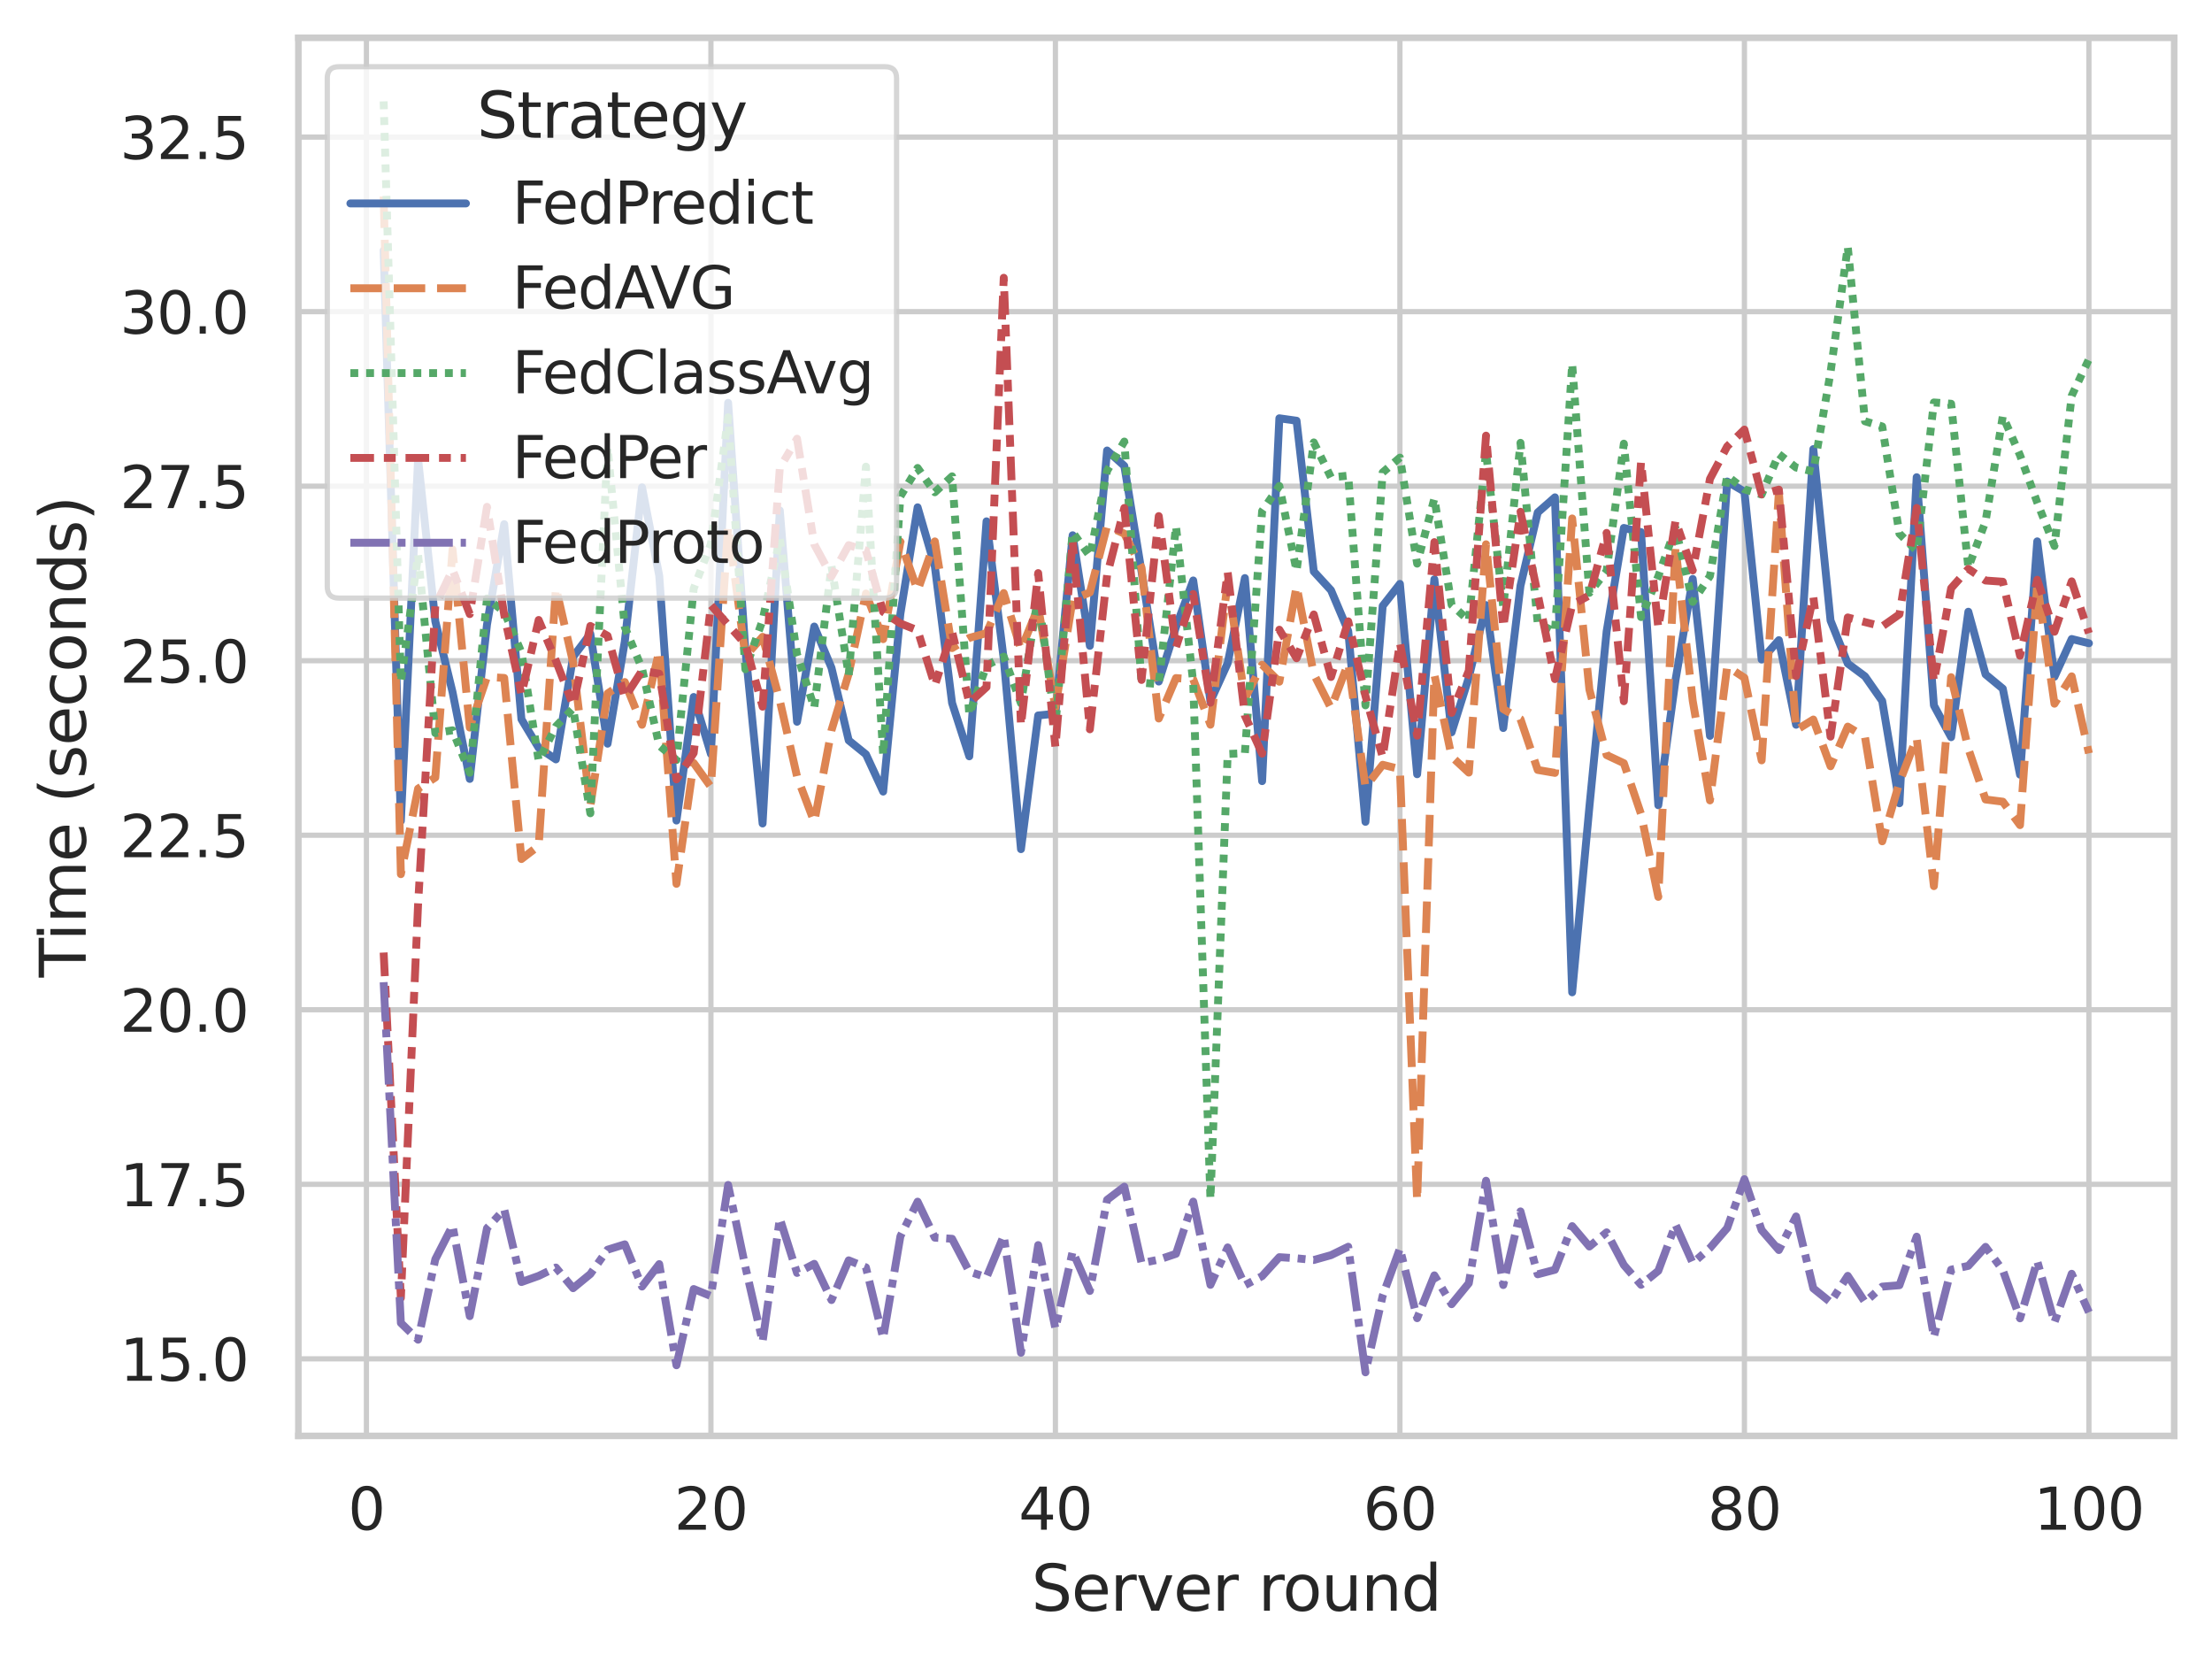 <?xml version="1.0" encoding="utf-8" standalone="no"?>
<!DOCTYPE svg PUBLIC "-//W3C//DTD SVG 1.1//EN"
  "http://www.w3.org/Graphics/SVG/1.1/DTD/svg11.dtd">
<svg xmlns:xlink="http://www.w3.org/1999/xlink" width="421.126pt" height="316.272pt" viewBox="0 0 421.126 316.272" xmlns="http://www.w3.org/2000/svg" version="1.1">
 <defs>
  <style type="text/css">*{stroke-linejoin: round; stroke-linecap: butt}</style>
 </defs>
 <g id="figure_1">
  <g id="patch_1">
   <path d="M 0 316.272 
L 421.126 316.272 
L 421.126 0 
L 0 0 
z
" style="fill: #ffffff"/>
  </g>
  <g id="axes_1">
   <g id="patch_2">
    <path d="M 56.806 273.312 
L 413.926 273.312 
L 413.926 7.2 
L 56.806 7.2 
z
" style="fill: #ffffff"/>
   </g>
   <g id="matplotlib.axis_1">
    <g id="xtick_1">
     <g id="line2d_1">
      <path d="M 69.759 273.312 
L 69.759 7.2 
" clip-path="url(#p37e0b977df)" style="fill: none; stroke: #cccccc; stroke-linecap: round"/>
     </g>
     <g id="text_1">
      <!-- 0 -->
      <g style="fill: #262626" transform="translate(66.26 291.17) scale(0.11 -0.11)">
       <defs>
        <path id="DejaVuSans-30" d="M 2034 4250 
Q 1547 4250 1301 3770 
Q 1056 3291 1056 2328 
Q 1056 1369 1301 889 
Q 1547 409 2034 409 
Q 2525 409 2770 889 
Q 3016 1369 3016 2328 
Q 3016 3291 2770 3770 
Q 2525 4250 2034 4250 
z
M 2034 4750 
Q 2819 4750 3233 4129 
Q 3647 3509 3647 2328 
Q 3647 1150 3233 529 
Q 2819 -91 2034 -91 
Q 1250 -91 836 529 
Q 422 1150 422 2328 
Q 422 3509 836 4129 
Q 1250 4750 2034 4750 
z
" transform="scale(0.016)"/>
       </defs>
       <use xlink:href="#DejaVuSans-30"/>
      </g>
     </g>
    </g>
    <g id="xtick_2">
     <g id="line2d_2">
      <path d="M 135.346 273.312 
L 135.346 7.2 
" clip-path="url(#p37e0b977df)" style="fill: none; stroke: #cccccc; stroke-linecap: round"/>
     </g>
     <g id="text_2">
      <!-- 20 -->
      <g style="fill: #262626" transform="translate(128.347 291.17) scale(0.11 -0.11)">
       <defs>
        <path id="DejaVuSans-32" d="M 1228 531 
L 3431 531 
L 3431 0 
L 469 0 
L 469 531 
Q 828 903 1448 1529 
Q 2069 2156 2228 2338 
Q 2531 2678 2651 2914 
Q 2772 3150 2772 3378 
Q 2772 3750 2511 3984 
Q 2250 4219 1831 4219 
Q 1534 4219 1204 4116 
Q 875 4013 500 3803 
L 500 4441 
Q 881 4594 1212 4672 
Q 1544 4750 1819 4750 
Q 2544 4750 2975 4387 
Q 3406 4025 3406 3419 
Q 3406 3131 3298 2873 
Q 3191 2616 2906 2266 
Q 2828 2175 2409 1742 
Q 1991 1309 1228 531 
z
" transform="scale(0.016)"/>
       </defs>
       <use xlink:href="#DejaVuSans-32"/>
       <use xlink:href="#DejaVuSans-30" x="63.623"/>
      </g>
     </g>
    </g>
    <g id="xtick_3">
     <g id="line2d_3">
      <path d="M 200.933 273.312 
L 200.933 7.2 
" clip-path="url(#p37e0b977df)" style="fill: none; stroke: #cccccc; stroke-linecap: round"/>
     </g>
     <g id="text_3">
      <!-- 40 -->
      <g style="fill: #262626" transform="translate(193.934 291.17) scale(0.11 -0.11)">
       <defs>
        <path id="DejaVuSans-34" d="M 2419 4116 
L 825 1625 
L 2419 1625 
L 2419 4116 
z
M 2253 4666 
L 3047 4666 
L 3047 1625 
L 3713 1625 
L 3713 1100 
L 3047 1100 
L 3047 0 
L 2419 0 
L 2419 1100 
L 313 1100 
L 313 1709 
L 2253 4666 
z
" transform="scale(0.016)"/>
       </defs>
       <use xlink:href="#DejaVuSans-34"/>
       <use xlink:href="#DejaVuSans-30" x="63.623"/>
      </g>
     </g>
    </g>
    <g id="xtick_4">
     <g id="line2d_4">
      <path d="M 266.52 273.312 
L 266.52 7.2 
" clip-path="url(#p37e0b977df)" style="fill: none; stroke: #cccccc; stroke-linecap: round"/>
     </g>
     <g id="text_4">
      <!-- 60 -->
      <g style="fill: #262626" transform="translate(259.521 291.17) scale(0.11 -0.11)">
       <defs>
        <path id="DejaVuSans-36" d="M 2113 2584 
Q 1688 2584 1439 2293 
Q 1191 2003 1191 1497 
Q 1191 994 1439 701 
Q 1688 409 2113 409 
Q 2538 409 2786 701 
Q 3034 994 3034 1497 
Q 3034 2003 2786 2293 
Q 2538 2584 2113 2584 
z
M 3366 4563 
L 3366 3988 
Q 3128 4100 2886 4159 
Q 2644 4219 2406 4219 
Q 1781 4219 1451 3797 
Q 1122 3375 1075 2522 
Q 1259 2794 1537 2939 
Q 1816 3084 2150 3084 
Q 2853 3084 3261 2657 
Q 3669 2231 3669 1497 
Q 3669 778 3244 343 
Q 2819 -91 2113 -91 
Q 1303 -91 875 529 
Q 447 1150 447 2328 
Q 447 3434 972 4092 
Q 1497 4750 2381 4750 
Q 2619 4750 2861 4703 
Q 3103 4656 3366 4563 
z
" transform="scale(0.016)"/>
       </defs>
       <use xlink:href="#DejaVuSans-36"/>
       <use xlink:href="#DejaVuSans-30" x="63.623"/>
      </g>
     </g>
    </g>
    <g id="xtick_5">
     <g id="line2d_5">
      <path d="M 332.106 273.312 
L 332.106 7.2 
" clip-path="url(#p37e0b977df)" style="fill: none; stroke: #cccccc; stroke-linecap: round"/>
     </g>
     <g id="text_5">
      <!-- 80 -->
      <g style="fill: #262626" transform="translate(325.108 291.17) scale(0.11 -0.11)">
       <defs>
        <path id="DejaVuSans-38" d="M 2034 2216 
Q 1584 2216 1326 1975 
Q 1069 1734 1069 1313 
Q 1069 891 1326 650 
Q 1584 409 2034 409 
Q 2484 409 2743 651 
Q 3003 894 3003 1313 
Q 3003 1734 2745 1975 
Q 2488 2216 2034 2216 
z
M 1403 2484 
Q 997 2584 770 2862 
Q 544 3141 544 3541 
Q 544 4100 942 4425 
Q 1341 4750 2034 4750 
Q 2731 4750 3128 4425 
Q 3525 4100 3525 3541 
Q 3525 3141 3298 2862 
Q 3072 2584 2669 2484 
Q 3125 2378 3379 2068 
Q 3634 1759 3634 1313 
Q 3634 634 3220 271 
Q 2806 -91 2034 -91 
Q 1263 -91 848 271 
Q 434 634 434 1313 
Q 434 1759 690 2068 
Q 947 2378 1403 2484 
z
M 1172 3481 
Q 1172 3119 1398 2916 
Q 1625 2713 2034 2713 
Q 2441 2713 2670 2916 
Q 2900 3119 2900 3481 
Q 2900 3844 2670 4047 
Q 2441 4250 2034 4250 
Q 1625 4250 1398 4047 
Q 1172 3844 1172 3481 
z
" transform="scale(0.016)"/>
       </defs>
       <use xlink:href="#DejaVuSans-38"/>
       <use xlink:href="#DejaVuSans-30" x="63.623"/>
      </g>
     </g>
    </g>
    <g id="xtick_6">
     <g id="line2d_6">
      <path d="M 397.693 273.312 
L 397.693 7.2 
" clip-path="url(#p37e0b977df)" style="fill: none; stroke: #cccccc; stroke-linecap: round"/>
     </g>
     <g id="text_6">
      <!-- 100 -->
      <g style="fill: #262626" transform="translate(387.195 291.17) scale(0.11 -0.11)">
       <defs>
        <path id="DejaVuSans-31" d="M 794 531 
L 1825 531 
L 1825 4091 
L 703 3866 
L 703 4441 
L 1819 4666 
L 2450 4666 
L 2450 531 
L 3481 531 
L 3481 0 
L 794 0 
L 794 531 
z
" transform="scale(0.016)"/>
       </defs>
       <use xlink:href="#DejaVuSans-31"/>
       <use xlink:href="#DejaVuSans-30" x="63.623"/>
       <use xlink:href="#DejaVuSans-30" x="127.246"/>
      </g>
     </g>
    </g>
    <g id="text_7">
     <!-- Server round -->
     <g style="fill: #262626" transform="translate(196.365 306.576) scale(0.12 -0.12)">
      <defs>
       <path id="DejaVuSans-53" d="M 3425 4513 
L 3425 3897 
Q 3066 4069 2747 4153 
Q 2428 4238 2131 4238 
Q 1616 4238 1336 4038 
Q 1056 3838 1056 3469 
Q 1056 3159 1242 3001 
Q 1428 2844 1947 2747 
L 2328 2669 
Q 3034 2534 3370 2195 
Q 3706 1856 3706 1288 
Q 3706 609 3251 259 
Q 2797 -91 1919 -91 
Q 1588 -91 1214 -16 
Q 841 59 441 206 
L 441 856 
Q 825 641 1194 531 
Q 1563 422 1919 422 
Q 2459 422 2753 634 
Q 3047 847 3047 1241 
Q 3047 1584 2836 1778 
Q 2625 1972 2144 2069 
L 1759 2144 
Q 1053 2284 737 2584 
Q 422 2884 422 3419 
Q 422 4038 858 4394 
Q 1294 4750 2059 4750 
Q 2388 4750 2728 4690 
Q 3069 4631 3425 4513 
z
" transform="scale(0.016)"/>
       <path id="DejaVuSans-65" d="M 3597 1894 
L 3597 1613 
L 953 1613 
Q 991 1019 1311 708 
Q 1631 397 2203 397 
Q 2534 397 2845 478 
Q 3156 559 3463 722 
L 3463 178 
Q 3153 47 2828 -22 
Q 2503 -91 2169 -91 
Q 1331 -91 842 396 
Q 353 884 353 1716 
Q 353 2575 817 3079 
Q 1281 3584 2069 3584 
Q 2775 3584 3186 3129 
Q 3597 2675 3597 1894 
z
M 3022 2063 
Q 3016 2534 2758 2815 
Q 2500 3097 2075 3097 
Q 1594 3097 1305 2825 
Q 1016 2553 972 2059 
L 3022 2063 
z
" transform="scale(0.016)"/>
       <path id="DejaVuSans-72" d="M 2631 2963 
Q 2534 3019 2420 3045 
Q 2306 3072 2169 3072 
Q 1681 3072 1420 2755 
Q 1159 2438 1159 1844 
L 1159 0 
L 581 0 
L 581 3500 
L 1159 3500 
L 1159 2956 
Q 1341 3275 1631 3429 
Q 1922 3584 2338 3584 
Q 2397 3584 2469 3576 
Q 2541 3569 2628 3553 
L 2631 2963 
z
" transform="scale(0.016)"/>
       <path id="DejaVuSans-76" d="M 191 3500 
L 800 3500 
L 1894 563 
L 2988 3500 
L 3597 3500 
L 2284 0 
L 1503 0 
L 191 3500 
z
" transform="scale(0.016)"/>
       <path id="DejaVuSans-20" transform="scale(0.016)"/>
       <path id="DejaVuSans-6f" d="M 1959 3097 
Q 1497 3097 1228 2736 
Q 959 2375 959 1747 
Q 959 1119 1226 758 
Q 1494 397 1959 397 
Q 2419 397 2687 759 
Q 2956 1122 2956 1747 
Q 2956 2369 2687 2733 
Q 2419 3097 1959 3097 
z
M 1959 3584 
Q 2709 3584 3137 3096 
Q 3566 2609 3566 1747 
Q 3566 888 3137 398 
Q 2709 -91 1959 -91 
Q 1206 -91 779 398 
Q 353 888 353 1747 
Q 353 2609 779 3096 
Q 1206 3584 1959 3584 
z
" transform="scale(0.016)"/>
       <path id="DejaVuSans-75" d="M 544 1381 
L 544 3500 
L 1119 3500 
L 1119 1403 
Q 1119 906 1312 657 
Q 1506 409 1894 409 
Q 2359 409 2629 706 
Q 2900 1003 2900 1516 
L 2900 3500 
L 3475 3500 
L 3475 0 
L 2900 0 
L 2900 538 
Q 2691 219 2414 64 
Q 2138 -91 1772 -91 
Q 1169 -91 856 284 
Q 544 659 544 1381 
z
M 1991 3584 
L 1991 3584 
z
" transform="scale(0.016)"/>
       <path id="DejaVuSans-6e" d="M 3513 2113 
L 3513 0 
L 2938 0 
L 2938 2094 
Q 2938 2591 2744 2837 
Q 2550 3084 2163 3084 
Q 1697 3084 1428 2787 
Q 1159 2491 1159 1978 
L 1159 0 
L 581 0 
L 581 3500 
L 1159 3500 
L 1159 2956 
Q 1366 3272 1645 3428 
Q 1925 3584 2291 3584 
Q 2894 3584 3203 3211 
Q 3513 2838 3513 2113 
z
" transform="scale(0.016)"/>
       <path id="DejaVuSans-64" d="M 2906 2969 
L 2906 4863 
L 3481 4863 
L 3481 0 
L 2906 0 
L 2906 525 
Q 2725 213 2448 61 
Q 2172 -91 1784 -91 
Q 1150 -91 751 415 
Q 353 922 353 1747 
Q 353 2572 751 3078 
Q 1150 3584 1784 3584 
Q 2172 3584 2448 3432 
Q 2725 3281 2906 2969 
z
M 947 1747 
Q 947 1113 1208 752 
Q 1469 391 1925 391 
Q 2381 391 2643 752 
Q 2906 1113 2906 1747 
Q 2906 2381 2643 2742 
Q 2381 3103 1925 3103 
Q 1469 3103 1208 2742 
Q 947 2381 947 1747 
z
" transform="scale(0.016)"/>
      </defs>
      <use xlink:href="#DejaVuSans-53"/>
      <use xlink:href="#DejaVuSans-65" x="63.477"/>
      <use xlink:href="#DejaVuSans-72" x="125"/>
      <use xlink:href="#DejaVuSans-76" x="166.113"/>
      <use xlink:href="#DejaVuSans-65" x="225.293"/>
      <use xlink:href="#DejaVuSans-72" x="286.816"/>
      <use xlink:href="#DejaVuSans-20" x="327.93"/>
      <use xlink:href="#DejaVuSans-72" x="359.717"/>
      <use xlink:href="#DejaVuSans-6f" x="398.58"/>
      <use xlink:href="#DejaVuSans-75" x="459.762"/>
      <use xlink:href="#DejaVuSans-6e" x="523.141"/>
      <use xlink:href="#DejaVuSans-64" x="586.52"/>
     </g>
    </g>
   </g>
   <g id="matplotlib.axis_2">
    <g id="ytick_1">
     <g id="line2d_7">
      <path d="M 56.806 258.641 
L 413.926 258.641 
" clip-path="url(#p37e0b977df)" style="fill: none; stroke: #cccccc; stroke-linecap: round"/>
     </g>
     <g id="text_8">
      <!-- 15.0 -->
      <g style="fill: #262626" transform="translate(22.814 262.82) scale(0.11 -0.11)">
       <defs>
        <path id="DejaVuSans-35" d="M 691 4666 
L 3169 4666 
L 3169 4134 
L 1269 4134 
L 1269 2991 
Q 1406 3038 1543 3061 
Q 1681 3084 1819 3084 
Q 2600 3084 3056 2656 
Q 3513 2228 3513 1497 
Q 3513 744 3044 326 
Q 2575 -91 1722 -91 
Q 1428 -91 1123 -41 
Q 819 9 494 109 
L 494 744 
Q 775 591 1075 516 
Q 1375 441 1709 441 
Q 2250 441 2565 725 
Q 2881 1009 2881 1497 
Q 2881 1984 2565 2268 
Q 2250 2553 1709 2553 
Q 1456 2553 1204 2497 
Q 953 2441 691 2322 
L 691 4666 
z
" transform="scale(0.016)"/>
        <path id="DejaVuSans-2e" d="M 684 794 
L 1344 794 
L 1344 0 
L 684 0 
L 684 794 
z
" transform="scale(0.016)"/>
       </defs>
       <use xlink:href="#DejaVuSans-31"/>
       <use xlink:href="#DejaVuSans-35" x="63.623"/>
       <use xlink:href="#DejaVuSans-2e" x="127.246"/>
       <use xlink:href="#DejaVuSans-30" x="159.033"/>
      </g>
     </g>
    </g>
    <g id="ytick_2">
     <g id="line2d_8">
      <path d="M 56.806 225.421 
L 413.926 225.421 
" clip-path="url(#p37e0b977df)" style="fill: none; stroke: #cccccc; stroke-linecap: round"/>
     </g>
     <g id="text_9">
      <!-- 17.5 -->
      <g style="fill: #262626" transform="translate(22.814 229.6) scale(0.11 -0.11)">
       <defs>
        <path id="DejaVuSans-37" d="M 525 4666 
L 3525 4666 
L 3525 4397 
L 1831 0 
L 1172 0 
L 2766 4134 
L 525 4134 
L 525 4666 
z
" transform="scale(0.016)"/>
       </defs>
       <use xlink:href="#DejaVuSans-31"/>
       <use xlink:href="#DejaVuSans-37" x="63.623"/>
       <use xlink:href="#DejaVuSans-2e" x="127.246"/>
       <use xlink:href="#DejaVuSans-35" x="159.033"/>
      </g>
     </g>
    </g>
    <g id="ytick_3">
     <g id="line2d_9">
      <path d="M 56.806 192.2 
L 413.926 192.2 
" clip-path="url(#p37e0b977df)" style="fill: none; stroke: #cccccc; stroke-linecap: round"/>
     </g>
     <g id="text_10">
      <!-- 20.0 -->
      <g style="fill: #262626" transform="translate(22.814 196.38) scale(0.11 -0.11)">
       <use xlink:href="#DejaVuSans-32"/>
       <use xlink:href="#DejaVuSans-30" x="63.623"/>
       <use xlink:href="#DejaVuSans-2e" x="127.246"/>
       <use xlink:href="#DejaVuSans-30" x="159.033"/>
      </g>
     </g>
    </g>
    <g id="ytick_4">
     <g id="line2d_10">
      <path d="M 56.806 158.98 
L 413.926 158.98 
" clip-path="url(#p37e0b977df)" style="fill: none; stroke: #cccccc; stroke-linecap: round"/>
     </g>
     <g id="text_11">
      <!-- 22.5 -->
      <g style="fill: #262626" transform="translate(22.814 163.159) scale(0.11 -0.11)">
       <use xlink:href="#DejaVuSans-32"/>
       <use xlink:href="#DejaVuSans-32" x="63.623"/>
       <use xlink:href="#DejaVuSans-2e" x="127.246"/>
       <use xlink:href="#DejaVuSans-35" x="159.033"/>
      </g>
     </g>
    </g>
    <g id="ytick_5">
     <g id="line2d_11">
      <path d="M 56.806 125.76 
L 413.926 125.76 
" clip-path="url(#p37e0b977df)" style="fill: none; stroke: #cccccc; stroke-linecap: round"/>
     </g>
     <g id="text_12">
      <!-- 25.0 -->
      <g style="fill: #262626" transform="translate(22.814 129.939) scale(0.11 -0.11)">
       <use xlink:href="#DejaVuSans-32"/>
       <use xlink:href="#DejaVuSans-35" x="63.623"/>
       <use xlink:href="#DejaVuSans-2e" x="127.246"/>
       <use xlink:href="#DejaVuSans-30" x="159.033"/>
      </g>
     </g>
    </g>
    <g id="ytick_6">
     <g id="line2d_12">
      <path d="M 56.806 92.539 
L 413.926 92.539 
" clip-path="url(#p37e0b977df)" style="fill: none; stroke: #cccccc; stroke-linecap: round"/>
     </g>
     <g id="text_13">
      <!-- 27.5 -->
      <g style="fill: #262626" transform="translate(22.814 96.718) scale(0.11 -0.11)">
       <use xlink:href="#DejaVuSans-32"/>
       <use xlink:href="#DejaVuSans-37" x="63.623"/>
       <use xlink:href="#DejaVuSans-2e" x="127.246"/>
       <use xlink:href="#DejaVuSans-35" x="159.033"/>
      </g>
     </g>
    </g>
    <g id="ytick_7">
     <g id="line2d_13">
      <path d="M 56.806 59.319 
L 413.926 59.319 
" clip-path="url(#p37e0b977df)" style="fill: none; stroke: #cccccc; stroke-linecap: round"/>
     </g>
     <g id="text_14">
      <!-- 30.0 -->
      <g style="fill: #262626" transform="translate(22.814 63.498) scale(0.11 -0.11)">
       <defs>
        <path id="DejaVuSans-33" d="M 2597 2516 
Q 3050 2419 3304 2112 
Q 3559 1806 3559 1356 
Q 3559 666 3084 287 
Q 2609 -91 1734 -91 
Q 1441 -91 1130 -33 
Q 819 25 488 141 
L 488 750 
Q 750 597 1062 519 
Q 1375 441 1716 441 
Q 2309 441 2620 675 
Q 2931 909 2931 1356 
Q 2931 1769 2642 2001 
Q 2353 2234 1838 2234 
L 1294 2234 
L 1294 2753 
L 1863 2753 
Q 2328 2753 2575 2939 
Q 2822 3125 2822 3475 
Q 2822 3834 2567 4026 
Q 2313 4219 1838 4219 
Q 1578 4219 1281 4162 
Q 984 4106 628 3988 
L 628 4550 
Q 988 4650 1302 4700 
Q 1616 4750 1894 4750 
Q 2613 4750 3031 4423 
Q 3450 4097 3450 3541 
Q 3450 3153 3228 2886 
Q 3006 2619 2597 2516 
z
" transform="scale(0.016)"/>
       </defs>
       <use xlink:href="#DejaVuSans-33"/>
       <use xlink:href="#DejaVuSans-30" x="63.623"/>
       <use xlink:href="#DejaVuSans-2e" x="127.246"/>
       <use xlink:href="#DejaVuSans-30" x="159.033"/>
      </g>
     </g>
    </g>
    <g id="ytick_8">
     <g id="line2d_14">
      <path d="M 56.806 26.098 
L 413.926 26.098 
" clip-path="url(#p37e0b977df)" style="fill: none; stroke: #cccccc; stroke-linecap: round"/>
     </g>
     <g id="text_15">
      <!-- 32.5 -->
      <g style="fill: #262626" transform="translate(22.814 30.277) scale(0.11 -0.11)">
       <use xlink:href="#DejaVuSans-33"/>
       <use xlink:href="#DejaVuSans-32" x="63.623"/>
       <use xlink:href="#DejaVuSans-2e" x="127.246"/>
       <use xlink:href="#DejaVuSans-35" x="159.033"/>
      </g>
     </g>
    </g>
    <g id="text_16">
     <!-- Time (seconds) -->
     <g style="fill: #262626" transform="translate(16.318 186.05) rotate(-90) scale(0.12 -0.12)">
      <defs>
       <path id="DejaVuSans-54" d="M -19 4666 
L 3928 4666 
L 3928 4134 
L 2272 4134 
L 2272 0 
L 1638 0 
L 1638 4134 
L -19 4134 
L -19 4666 
z
" transform="scale(0.016)"/>
       <path id="DejaVuSans-69" d="M 603 3500 
L 1178 3500 
L 1178 0 
L 603 0 
L 603 3500 
z
M 603 4863 
L 1178 4863 
L 1178 4134 
L 603 4134 
L 603 4863 
z
" transform="scale(0.016)"/>
       <path id="DejaVuSans-6d" d="M 3328 2828 
Q 3544 3216 3844 3400 
Q 4144 3584 4550 3584 
Q 5097 3584 5394 3201 
Q 5691 2819 5691 2113 
L 5691 0 
L 5113 0 
L 5113 2094 
Q 5113 2597 4934 2840 
Q 4756 3084 4391 3084 
Q 3944 3084 3684 2787 
Q 3425 2491 3425 1978 
L 3425 0 
L 2847 0 
L 2847 2094 
Q 2847 2600 2669 2842 
Q 2491 3084 2119 3084 
Q 1678 3084 1418 2786 
Q 1159 2488 1159 1978 
L 1159 0 
L 581 0 
L 581 3500 
L 1159 3500 
L 1159 2956 
Q 1356 3278 1631 3431 
Q 1906 3584 2284 3584 
Q 2666 3584 2933 3390 
Q 3200 3197 3328 2828 
z
" transform="scale(0.016)"/>
       <path id="DejaVuSans-28" d="M 1984 4856 
Q 1566 4138 1362 3434 
Q 1159 2731 1159 2009 
Q 1159 1288 1364 580 
Q 1569 -128 1984 -844 
L 1484 -844 
Q 1016 -109 783 600 
Q 550 1309 550 2009 
Q 550 2706 781 3412 
Q 1013 4119 1484 4856 
L 1984 4856 
z
" transform="scale(0.016)"/>
       <path id="DejaVuSans-73" d="M 2834 3397 
L 2834 2853 
Q 2591 2978 2328 3040 
Q 2066 3103 1784 3103 
Q 1356 3103 1142 2972 
Q 928 2841 928 2578 
Q 928 2378 1081 2264 
Q 1234 2150 1697 2047 
L 1894 2003 
Q 2506 1872 2764 1633 
Q 3022 1394 3022 966 
Q 3022 478 2636 193 
Q 2250 -91 1575 -91 
Q 1294 -91 989 -36 
Q 684 19 347 128 
L 347 722 
Q 666 556 975 473 
Q 1284 391 1588 391 
Q 1994 391 2212 530 
Q 2431 669 2431 922 
Q 2431 1156 2273 1281 
Q 2116 1406 1581 1522 
L 1381 1569 
Q 847 1681 609 1914 
Q 372 2147 372 2553 
Q 372 3047 722 3315 
Q 1072 3584 1716 3584 
Q 2034 3584 2315 3537 
Q 2597 3491 2834 3397 
z
" transform="scale(0.016)"/>
       <path id="DejaVuSans-63" d="M 3122 3366 
L 3122 2828 
Q 2878 2963 2633 3030 
Q 2388 3097 2138 3097 
Q 1578 3097 1268 2742 
Q 959 2388 959 1747 
Q 959 1106 1268 751 
Q 1578 397 2138 397 
Q 2388 397 2633 464 
Q 2878 531 3122 666 
L 3122 134 
Q 2881 22 2623 -34 
Q 2366 -91 2075 -91 
Q 1284 -91 818 406 
Q 353 903 353 1747 
Q 353 2603 823 3093 
Q 1294 3584 2113 3584 
Q 2378 3584 2631 3529 
Q 2884 3475 3122 3366 
z
" transform="scale(0.016)"/>
       <path id="DejaVuSans-29" d="M 513 4856 
L 1013 4856 
Q 1481 4119 1714 3412 
Q 1947 2706 1947 2009 
Q 1947 1309 1714 600 
Q 1481 -109 1013 -844 
L 513 -844 
Q 928 -128 1133 580 
Q 1338 1288 1338 2009 
Q 1338 2731 1133 3434 
Q 928 4138 513 4856 
z
" transform="scale(0.016)"/>
      </defs>
      <use xlink:href="#DejaVuSans-54"/>
      <use xlink:href="#DejaVuSans-69" x="57.959"/>
      <use xlink:href="#DejaVuSans-6d" x="85.742"/>
      <use xlink:href="#DejaVuSans-65" x="183.154"/>
      <use xlink:href="#DejaVuSans-20" x="244.678"/>
      <use xlink:href="#DejaVuSans-28" x="276.465"/>
      <use xlink:href="#DejaVuSans-73" x="315.479"/>
      <use xlink:href="#DejaVuSans-65" x="367.578"/>
      <use xlink:href="#DejaVuSans-63" x="429.102"/>
      <use xlink:href="#DejaVuSans-6f" x="484.082"/>
      <use xlink:href="#DejaVuSans-6e" x="545.264"/>
      <use xlink:href="#DejaVuSans-64" x="608.643"/>
      <use xlink:href="#DejaVuSans-73" x="672.119"/>
      <use xlink:href="#DejaVuSans-29" x="724.219"/>
     </g>
    </g>
   </g>
   <g id="PolyCollection_1"/>
   <g id="PolyCollection_2"/>
   <g id="PolyCollection_3"/>
   <g id="PolyCollection_4"/>
   <g id="PolyCollection_5"/>
   <g id="line2d_15">
    <path d="M 73.039 47.662 
L 76.318 156.269 
L 79.597 87.384 
L 82.877 118.265 
L 86.156 131.735 
L 89.435 148.262 
L 92.715 118.893 
L 95.994 99.769 
L 99.273 136.903 
L 102.553 142.34 
L 105.832 144.544 
L 109.111 125.016 
L 112.391 120.652 
L 115.67 141.559 
L 118.949 122.117 
L 122.229 92.761 
L 125.508 109.586 
L 128.787 156.187 
L 132.067 132.663 
L 135.346 143.515 
L 138.625 76.673 
L 141.905 123.721 
L 145.184 156.748 
L 148.463 97.164 
L 151.743 137.384 
L 155.022 119.254 
L 158.301 127.115 
L 161.581 140.929 
L 164.86 143.583 
L 168.139 150.674 
L 171.419 116.823 
L 174.698 96.56 
L 177.978 107.802 
L 181.257 133.804 
L 184.536 143.959 
L 187.816 99.23 
L 191.095 125.432 
L 194.374 161.633 
L 197.654 136.175 
L 200.933 135.854 
L 204.212 101.878 
L 207.492 122.93 
L 210.771 85.748 
L 214.05 88.683 
L 217.33 108.806 
L 220.609 129.73 
L 223.888 119.334 
L 227.168 110.485 
L 230.447 133.476 
L 233.726 126.24 
L 237.006 110.031 
L 240.285 148.683 
L 243.564 79.618 
L 246.844 80.081 
L 250.123 108.782 
L 253.402 112.35 
L 256.682 120.119 
L 259.961 156.431 
L 263.24 115.329 
L 266.52 111.139 
L 269.799 147.372 
L 273.078 110.26 
L 276.358 139.391 
L 279.637 128.958 
L 282.916 115.174 
L 286.196 138.577 
L 289.475 111.495 
L 292.754 97.542 
L 296.034 94.662 
L 299.313 188.882 
L 302.592 153.581 
L 305.872 120.197 
L 309.151 100.487 
L 312.43 101.283 
L 315.71 153.269 
L 318.989 129.432 
L 322.268 110.196 
L 325.548 140.072 
L 328.827 91.655 
L 332.106 93.581 
L 335.386 125.531 
L 338.665 121.847 
L 341.944 137.951 
L 345.224 85.48 
L 348.503 118.117 
L 351.782 126.3 
L 355.062 128.738 
L 358.341 133.427 
L 361.62 152.898 
L 364.9 90.833 
L 368.179 134.273 
L 371.458 140.32 
L 374.738 116.436 
L 378.017 128.367 
L 381.297 131.083 
L 384.576 147.454 
L 387.855 103.042 
L 391.135 128.814 
L 394.414 121.63 
L 397.693 122.441 
" clip-path="url(#p37e0b977df)" style="fill: none; stroke: #4c72b0; stroke-width: 1.5; stroke-linecap: round"/>
   </g>
   <g id="line2d_16">
    <path d="M 73.039 37.394 
L 76.318 166.391 
L 79.597 150.116 
L 82.877 147.993 
L 86.156 104.575 
L 89.435 138.495 
L 92.715 128.861 
L 95.994 129.038 
L 99.273 163.514 
L 102.553 160.996 
L 105.832 111.827 
L 109.111 126.128 
L 112.391 153.457 
L 115.67 131.997 
L 118.949 129.822 
L 122.229 137.959 
L 125.508 123.883 
L 128.787 168.232 
L 132.067 145.227 
L 135.346 149.784 
L 138.625 100.141 
L 141.905 124.886 
L 145.184 121.218 
L 148.463 133.344 
L 151.743 147.801 
L 155.022 156.483 
L 158.301 139.003 
L 161.581 128.217 
L 164.86 112.967 
L 168.139 121.658 
L 171.419 103.104 
L 174.698 112.417 
L 177.978 103.053 
L 181.257 123.359 
L 184.536 121.42 
L 187.816 120.512 
L 191.095 112.886 
L 194.374 123.672 
L 197.654 115.579 
L 200.933 134.667 
L 204.212 114.099 
L 207.492 112.767 
L 210.771 100.11 
L 214.05 101.58 
L 217.33 108.035 
L 220.609 136.766 
L 223.888 129.064 
L 227.168 129.311 
L 230.447 137.944 
L 233.726 110.743 
L 237.006 132.96 
L 240.285 126.529 
L 243.564 129.763 
L 246.844 111.555 
L 250.123 128.297 
L 253.402 134.796 
L 256.682 126.212 
L 259.961 149.797 
L 263.24 145.566 
L 266.52 146.392 
L 269.799 228.571 
L 273.078 128.408 
L 276.358 144.016 
L 279.637 147.057 
L 282.916 103.599 
L 286.196 134.962 
L 289.475 136.882 
L 292.754 146.552 
L 296.034 147.115 
L 299.313 98.682 
L 302.592 131.255 
L 305.872 143.725 
L 309.151 145.264 
L 312.43 154.967 
L 315.71 170.716 
L 318.989 104.17 
L 322.268 133.407 
L 325.548 152.35 
L 328.827 126.841 
L 332.106 129.013 
L 335.386 144.73 
L 338.665 93.7 
L 341.944 138.987 
L 345.224 136.954 
L 348.503 145.85 
L 351.782 138.303 
L 355.062 140.279 
L 358.341 160.14 
L 361.62 148.932 
L 364.9 140.414 
L 368.179 168.668 
L 371.458 128.896 
L 374.738 142.509 
L 378.017 152.176 
L 381.297 152.591 
L 384.576 157.055 
L 387.855 111.197 
L 391.135 133.945 
L 394.414 128.735 
L 397.693 143.398 
" clip-path="url(#p37e0b977df)" style="fill: none; stroke-dasharray: 6,2.25; stroke-dashoffset: 0; stroke: #dd8452; stroke-width: 1.5"/>
   </g>
   <g id="line2d_17">
    <path d="M 73.039 19.296 
L 76.318 129.789 
L 79.597 105.62 
L 82.877 139.541 
L 86.156 139.008 
L 89.435 147.084 
L 92.715 113.925 
L 95.994 116.428 
L 99.273 124.191 
L 102.553 144.784 
L 105.832 138.271 
L 109.111 134.845 
L 112.391 154.801 
L 115.67 85.148 
L 118.949 119.368 
L 122.229 127.255 
L 125.508 141.906 
L 128.787 144.662 
L 132.067 112.039 
L 135.346 103.521 
L 138.625 79.43 
L 141.905 127.385 
L 145.184 118.061 
L 148.463 102.599 
L 151.743 124.548 
L 155.022 134.694 
L 158.301 107.744 
L 161.581 128.494 
L 164.86 88.821 
L 168.139 143.667 
L 171.419 94.472 
L 174.698 89.075 
L 177.978 93.701 
L 181.257 90.663 
L 184.536 136.008 
L 187.816 126.65 
L 191.095 124.995 
L 194.374 133.865 
L 197.654 113.38 
L 200.933 138.023 
L 204.212 101.319 
L 207.492 105.862 
L 210.771 89.628 
L 214.05 84.046 
L 217.33 129.945 
L 220.609 130.211 
L 223.888 100.167 
L 227.168 130 
L 230.447 228.216 
L 233.726 143.516 
L 237.006 143.363 
L 240.285 97.282 
L 243.564 92.5 
L 246.844 108.657 
L 250.123 84.211 
L 253.402 90.883 
L 256.682 90.536 
L 259.961 134.261 
L 263.24 89.921 
L 266.52 87.103 
L 269.799 107.287 
L 273.078 94.877 
L 276.358 115.131 
L 279.637 118.118 
L 282.916 85.976 
L 286.196 115.579 
L 289.475 84.288 
L 292.754 118.669 
L 296.034 120.258 
L 299.313 69.261 
L 302.592 112.847 
L 305.872 108.692 
L 309.151 84.446 
L 312.43 117.454 
L 315.71 109.695 
L 318.989 100.528 
L 322.268 114.572 
L 325.548 109.635 
L 328.827 90.575 
L 332.106 93.145 
L 335.386 94.135 
L 338.665 86.443 
L 341.944 88.991 
L 345.224 89.753 
L 348.503 70.878 
L 351.782 46.972 
L 355.062 80.187 
L 358.341 81.171 
L 361.62 101.581 
L 364.9 104.841 
L 368.179 76.605 
L 371.458 76.848 
L 374.738 108.023 
L 378.017 99.236 
L 381.297 79.206 
L 384.576 86.646 
L 387.855 95.633 
L 391.135 103.923 
L 394.414 75.328 
L 397.693 68.372 
" clip-path="url(#p37e0b977df)" style="fill: none; stroke-dasharray: 1.5,1.5; stroke-dashoffset: 0; stroke: #55a868; stroke-width: 1.5"/>
   </g>
   <g id="line2d_18">
    <path d="M 73.039 181.309 
L 76.318 247.05 
L 79.597 172.099 
L 82.877 115.277 
L 86.156 108.449 
L 89.435 116.892 
L 92.715 96.468 
L 95.994 117.023 
L 99.273 132.193 
L 102.553 118.007 
L 105.832 125.774 
L 109.111 134.203 
L 112.391 119.147 
L 115.67 121.018 
L 118.949 132.751 
L 122.229 127.677 
L 125.508 128.233 
L 128.787 148.345 
L 132.067 143.335 
L 135.346 115.17 
L 138.625 118.93 
L 141.905 122.612 
L 145.184 134.512 
L 148.463 89.052 
L 151.743 83.502 
L 155.022 103.62 
L 158.301 109.681 
L 161.581 103.761 
L 164.86 104.788 
L 168.139 116.471 
L 171.419 118.67 
L 174.698 119.978 
L 177.978 130.482 
L 181.257 120.219 
L 184.536 133.774 
L 187.816 130.789 
L 191.095 52.871 
L 194.374 138.11 
L 197.654 109.08 
L 200.933 142.24 
L 204.212 103.001 
L 207.492 138.817 
L 210.771 109.481 
L 214.05 96.684 
L 217.33 129.426 
L 220.609 98.235 
L 223.888 123.204 
L 227.168 113.069 
L 230.447 133.765 
L 233.726 108.925 
L 237.006 136.236 
L 240.285 143.455 
L 243.564 119.858 
L 246.844 125.284 
L 250.123 116.958 
L 253.402 128.858 
L 256.682 118.27 
L 259.961 132.478 
L 263.24 144.15 
L 266.52 122.35 
L 269.799 140.03 
L 273.078 103.188 
L 276.358 135.691 
L 279.637 127.67 
L 282.916 82.921 
L 286.196 119.39 
L 289.475 97.416 
L 292.754 113.097 
L 296.034 129.264 
L 299.313 115.136 
L 302.592 113.314 
L 305.872 101.431 
L 309.151 133.471 
L 312.43 87.874 
L 315.71 119.521 
L 318.989 99.128 
L 322.268 108.569 
L 325.548 91.153 
L 328.827 84.97 
L 332.106 81.766 
L 335.386 94.093 
L 338.665 93.196 
L 341.944 128.688 
L 345.224 113.592 
L 348.503 140.218 
L 351.782 117.526 
L 355.062 118.414 
L 358.341 119.237 
L 361.62 116.929 
L 364.9 96.69 
L 368.179 129.725 
L 371.458 111.971 
L 374.738 108.274 
L 378.017 110.498 
L 381.297 110.727 
L 384.576 124.82 
L 387.855 110.355 
L 391.135 120.249 
L 394.414 110.654 
L 397.693 120.534 
" clip-path="url(#p37e0b977df)" style="fill: none; stroke-dasharray: 4.5,1.875,2.25,1.875; stroke-dashoffset: 0; stroke: #c44e52; stroke-width: 1.5"/>
   </g>
   <g id="line2d_19">
    <path d="M 73.039 186.952 
L 76.318 251.815 
L 79.597 255.003 
L 82.877 239.69 
L 86.156 233.283 
L 89.435 250.522 
L 92.715 233.786 
L 95.994 230.203 
L 99.273 244.029 
L 102.553 242.859 
L 105.832 241.269 
L 109.111 245.199 
L 112.391 242.502 
L 115.67 237.871 
L 118.949 236.849 
L 122.229 244.886 
L 125.508 240.609 
L 128.787 259.871 
L 132.067 245.353 
L 135.346 246.697 
L 138.625 225.545 
L 141.905 241.13 
L 145.184 255.397 
L 148.463 231.93 
L 151.743 242.294 
L 155.022 240.56 
L 158.301 247.456 
L 161.581 239.894 
L 164.86 241.236 
L 168.139 254.703 
L 171.419 235.321 
L 174.698 228.729 
L 177.978 235.581 
L 181.257 235.792 
L 184.536 242.057 
L 187.816 243.119 
L 191.095 235.204 
L 194.374 257.497 
L 197.654 236.99 
L 200.933 252.9 
L 204.212 238.205 
L 207.492 245.725 
L 210.771 228.376 
L 214.05 225.876 
L 217.33 240.438 
L 220.609 239.755 
L 223.888 238.654 
L 227.168 228.713 
L 230.447 244.562 
L 233.726 237.435 
L 237.006 244.63 
L 240.285 242.902 
L 243.564 239.292 
L 246.844 239.509 
L 250.123 239.832 
L 253.402 238.91 
L 256.682 237.307 
L 259.961 261.216 
L 263.24 246.631 
L 266.52 237.652 
L 269.799 250.908 
L 273.078 242.752 
L 276.358 248.246 
L 279.637 244.248 
L 282.916 224.741 
L 286.196 244.6 
L 289.475 230.58 
L 292.754 242.552 
L 296.034 241.692 
L 299.313 233.382 
L 302.592 237.268 
L 305.872 234.568 
L 309.151 240.786 
L 312.43 244.557 
L 315.71 241.898 
L 318.989 233.094 
L 322.268 240.424 
L 325.548 237.54 
L 328.827 233.755 
L 332.106 224.449 
L 335.386 234.151 
L 338.665 237.938 
L 341.944 231.539 
L 345.224 245.231 
L 348.503 247.869 
L 351.782 242.848 
L 355.062 247.849 
L 358.341 244.901 
L 361.62 244.635 
L 364.9 235.388 
L 368.179 254.467 
L 371.458 241.675 
L 374.738 240.944 
L 378.017 237.33 
L 381.297 241.767 
L 384.576 250.938 
L 387.855 240.041 
L 391.135 251.686 
L 394.414 242.452 
L 397.693 249.783 
" clip-path="url(#p37e0b977df)" style="fill: none; stroke-dasharray: 7.5,1.5,1.5,1.5; stroke-dashoffset: 0; stroke: #8172b3; stroke-width: 1.5"/>
   </g>
   <g id="line2d_20"/>
   <g id="line2d_21"/>
   <g id="line2d_22"/>
   <g id="line2d_23"/>
   <g id="line2d_24"/>
   <g id="patch_3">
    <path d="M 56.806 273.312 
L 56.806 7.2 
" style="fill: none; stroke: #cccccc; stroke-width: 1.25; stroke-linejoin: miter; stroke-linecap: square"/>
   </g>
   <g id="patch_4">
    <path d="M 413.926 273.312 
L 413.926 7.2 
" style="fill: none; stroke: #cccccc; stroke-width: 1.25; stroke-linejoin: miter; stroke-linecap: square"/>
   </g>
   <g id="patch_5">
    <path d="M 56.806 273.312 
L 413.926 273.312 
" style="fill: none; stroke: #cccccc; stroke-width: 1.25; stroke-linejoin: miter; stroke-linecap: square"/>
   </g>
   <g id="patch_6">
    <path d="M 56.806 7.2 
L 413.926 7.2 
" style="fill: none; stroke: #cccccc; stroke-width: 1.25; stroke-linejoin: miter; stroke-linecap: square"/>
   </g>
   <g id="legend_1">
    <g id="patch_7">
     <path d="M 64.506 113.843 
L 168.49 113.843 
Q 170.69 113.843 170.69 111.643 
L 170.69 14.9 
Q 170.69 12.7 168.49 12.7 
L 64.506 12.7 
Q 62.306 12.7 62.306 14.9 
L 62.306 111.643 
Q 62.306 113.843 64.506 113.843 
z
" style="fill: #ffffff; opacity: 0.8; stroke: #cccccc; stroke-linejoin: miter"/>
    </g>
    <g id="text_17">
     <!-- Strategy -->
     <g style="fill: #262626" transform="translate(90.789 26.218) scale(0.12 -0.12)">
      <defs>
       <path id="DejaVuSans-74" d="M 1172 4494 
L 1172 3500 
L 2356 3500 
L 2356 3053 
L 1172 3053 
L 1172 1153 
Q 1172 725 1289 603 
Q 1406 481 1766 481 
L 2356 481 
L 2356 0 
L 1766 0 
Q 1100 0 847 248 
Q 594 497 594 1153 
L 594 3053 
L 172 3053 
L 172 3500 
L 594 3500 
L 594 4494 
L 1172 4494 
z
" transform="scale(0.016)"/>
       <path id="DejaVuSans-61" d="M 2194 1759 
Q 1497 1759 1228 1600 
Q 959 1441 959 1056 
Q 959 750 1161 570 
Q 1363 391 1709 391 
Q 2188 391 2477 730 
Q 2766 1069 2766 1631 
L 2766 1759 
L 2194 1759 
z
M 3341 1997 
L 3341 0 
L 2766 0 
L 2766 531 
Q 2569 213 2275 61 
Q 1981 -91 1556 -91 
Q 1019 -91 701 211 
Q 384 513 384 1019 
Q 384 1609 779 1909 
Q 1175 2209 1959 2209 
L 2766 2209 
L 2766 2266 
Q 2766 2663 2505 2880 
Q 2244 3097 1772 3097 
Q 1472 3097 1187 3025 
Q 903 2953 641 2809 
L 641 3341 
Q 956 3463 1253 3523 
Q 1550 3584 1831 3584 
Q 2591 3584 2966 3190 
Q 3341 2797 3341 1997 
z
" transform="scale(0.016)"/>
       <path id="DejaVuSans-67" d="M 2906 1791 
Q 2906 2416 2648 2759 
Q 2391 3103 1925 3103 
Q 1463 3103 1205 2759 
Q 947 2416 947 1791 
Q 947 1169 1205 825 
Q 1463 481 1925 481 
Q 2391 481 2648 825 
Q 2906 1169 2906 1791 
z
M 3481 434 
Q 3481 -459 3084 -895 
Q 2688 -1331 1869 -1331 
Q 1566 -1331 1297 -1286 
Q 1028 -1241 775 -1147 
L 775 -588 
Q 1028 -725 1275 -790 
Q 1522 -856 1778 -856 
Q 2344 -856 2625 -561 
Q 2906 -266 2906 331 
L 2906 616 
Q 2728 306 2450 153 
Q 2172 0 1784 0 
Q 1141 0 747 490 
Q 353 981 353 1791 
Q 353 2603 747 3093 
Q 1141 3584 1784 3584 
Q 2172 3584 2450 3431 
Q 2728 3278 2906 2969 
L 2906 3500 
L 3481 3500 
L 3481 434 
z
" transform="scale(0.016)"/>
       <path id="DejaVuSans-79" d="M 2059 -325 
Q 1816 -950 1584 -1140 
Q 1353 -1331 966 -1331 
L 506 -1331 
L 506 -850 
L 844 -850 
Q 1081 -850 1212 -737 
Q 1344 -625 1503 -206 
L 1606 56 
L 191 3500 
L 800 3500 
L 1894 763 
L 2988 3500 
L 3597 3500 
L 2059 -325 
z
" transform="scale(0.016)"/>
      </defs>
      <use xlink:href="#DejaVuSans-53"/>
      <use xlink:href="#DejaVuSans-74" x="63.477"/>
      <use xlink:href="#DejaVuSans-72" x="102.686"/>
      <use xlink:href="#DejaVuSans-61" x="143.799"/>
      <use xlink:href="#DejaVuSans-74" x="205.078"/>
      <use xlink:href="#DejaVuSans-65" x="244.287"/>
      <use xlink:href="#DejaVuSans-67" x="305.811"/>
      <use xlink:href="#DejaVuSans-79" x="369.287"/>
     </g>
    </g>
    <g id="line2d_25">
     <path d="M 66.706 38.722 
L 77.706 38.722 
L 88.706 38.722 
" style="fill: none; stroke: #4c72b0; stroke-width: 1.5; stroke-linecap: round"/>
    </g>
    <g id="text_18">
     <!-- FedPredict -->
     <g style="fill: #262626" transform="translate(97.506 42.572) scale(0.11 -0.11)">
      <defs>
       <path id="DejaVuSans-46" d="M 628 4666 
L 3309 4666 
L 3309 4134 
L 1259 4134 
L 1259 2759 
L 3109 2759 
L 3109 2228 
L 1259 2228 
L 1259 0 
L 628 0 
L 628 4666 
z
" transform="scale(0.016)"/>
       <path id="DejaVuSans-50" d="M 1259 4147 
L 1259 2394 
L 2053 2394 
Q 2494 2394 2734 2622 
Q 2975 2850 2975 3272 
Q 2975 3691 2734 3919 
Q 2494 4147 2053 4147 
L 1259 4147 
z
M 628 4666 
L 2053 4666 
Q 2838 4666 3239 4311 
Q 3641 3956 3641 3272 
Q 3641 2581 3239 2228 
Q 2838 1875 2053 1875 
L 1259 1875 
L 1259 0 
L 628 0 
L 628 4666 
z
" transform="scale(0.016)"/>
      </defs>
      <use xlink:href="#DejaVuSans-46"/>
      <use xlink:href="#DejaVuSans-65" x="52.02"/>
      <use xlink:href="#DejaVuSans-64" x="113.543"/>
      <use xlink:href="#DejaVuSans-50" x="177.02"/>
      <use xlink:href="#DejaVuSans-72" x="235.572"/>
      <use xlink:href="#DejaVuSans-65" x="274.436"/>
      <use xlink:href="#DejaVuSans-64" x="335.959"/>
      <use xlink:href="#DejaVuSans-69" x="399.436"/>
      <use xlink:href="#DejaVuSans-63" x="427.219"/>
      <use xlink:href="#DejaVuSans-74" x="482.199"/>
     </g>
    </g>
    <g id="line2d_26">
     <path d="M 66.706 54.868 
L 77.706 54.868 
L 88.706 54.868 
" style="fill: none; stroke-dasharray: 6,2.25; stroke-dashoffset: 0; stroke: #dd8452; stroke-width: 1.5"/>
    </g>
    <g id="text_19">
     <!-- FedAVG -->
     <g style="fill: #262626" transform="translate(97.506 58.718) scale(0.11 -0.11)">
      <defs>
       <path id="DejaVuSans-41" d="M 2188 4044 
L 1331 1722 
L 3047 1722 
L 2188 4044 
z
M 1831 4666 
L 2547 4666 
L 4325 0 
L 3669 0 
L 3244 1197 
L 1141 1197 
L 716 0 
L 50 0 
L 1831 4666 
z
" transform="scale(0.016)"/>
       <path id="DejaVuSans-56" d="M 1831 0 
L 50 4666 
L 709 4666 
L 2188 738 
L 3669 4666 
L 4325 4666 
L 2547 0 
L 1831 0 
z
" transform="scale(0.016)"/>
       <path id="DejaVuSans-47" d="M 3809 666 
L 3809 1919 
L 2778 1919 
L 2778 2438 
L 4434 2438 
L 4434 434 
Q 4069 175 3628 42 
Q 3188 -91 2688 -91 
Q 1594 -91 976 548 
Q 359 1188 359 2328 
Q 359 3472 976 4111 
Q 1594 4750 2688 4750 
Q 3144 4750 3555 4637 
Q 3966 4525 4313 4306 
L 4313 3634 
Q 3963 3931 3569 4081 
Q 3175 4231 2741 4231 
Q 1884 4231 1454 3753 
Q 1025 3275 1025 2328 
Q 1025 1384 1454 906 
Q 1884 428 2741 428 
Q 3075 428 3337 486 
Q 3600 544 3809 666 
z
" transform="scale(0.016)"/>
      </defs>
      <use xlink:href="#DejaVuSans-46"/>
      <use xlink:href="#DejaVuSans-65" x="52.02"/>
      <use xlink:href="#DejaVuSans-64" x="113.543"/>
      <use xlink:href="#DejaVuSans-41" x="177.02"/>
      <use xlink:href="#DejaVuSans-56" x="239.053"/>
      <use xlink:href="#DejaVuSans-47" x="307.461"/>
     </g>
    </g>
    <g id="line2d_27">
     <path d="M 66.706 71.014 
L 77.706 71.014 
L 88.706 71.014 
" style="fill: none; stroke-dasharray: 1.5,1.5; stroke-dashoffset: 0; stroke: #55a868; stroke-width: 1.5"/>
    </g>
    <g id="text_20">
     <!-- FedClassAvg -->
     <g style="fill: #262626" transform="translate(97.506 74.864) scale(0.11 -0.11)">
      <defs>
       <path id="DejaVuSans-43" d="M 4122 4306 
L 4122 3641 
Q 3803 3938 3442 4084 
Q 3081 4231 2675 4231 
Q 1875 4231 1450 3742 
Q 1025 3253 1025 2328 
Q 1025 1406 1450 917 
Q 1875 428 2675 428 
Q 3081 428 3442 575 
Q 3803 722 4122 1019 
L 4122 359 
Q 3791 134 3420 21 
Q 3050 -91 2638 -91 
Q 1578 -91 968 557 
Q 359 1206 359 2328 
Q 359 3453 968 4101 
Q 1578 4750 2638 4750 
Q 3056 4750 3426 4639 
Q 3797 4528 4122 4306 
z
" transform="scale(0.016)"/>
       <path id="DejaVuSans-6c" d="M 603 4863 
L 1178 4863 
L 1178 0 
L 603 0 
L 603 4863 
z
" transform="scale(0.016)"/>
      </defs>
      <use xlink:href="#DejaVuSans-46"/>
      <use xlink:href="#DejaVuSans-65" x="52.02"/>
      <use xlink:href="#DejaVuSans-64" x="113.543"/>
      <use xlink:href="#DejaVuSans-43" x="177.02"/>
      <use xlink:href="#DejaVuSans-6c" x="246.844"/>
      <use xlink:href="#DejaVuSans-61" x="274.627"/>
      <use xlink:href="#DejaVuSans-73" x="335.906"/>
      <use xlink:href="#DejaVuSans-73" x="388.006"/>
      <use xlink:href="#DejaVuSans-41" x="440.105"/>
      <use xlink:href="#DejaVuSans-76" x="502.639"/>
      <use xlink:href="#DejaVuSans-67" x="561.818"/>
     </g>
    </g>
    <g id="line2d_28">
     <path d="M 66.706 87.16 
L 77.706 87.16 
L 88.706 87.16 
" style="fill: none; stroke-dasharray: 4.5,1.875,2.25,1.875; stroke-dashoffset: 0; stroke: #c44e52; stroke-width: 1.5"/>
    </g>
    <g id="text_21">
     <!-- FedPer -->
     <g style="fill: #262626" transform="translate(97.506 91.01) scale(0.11 -0.11)">
      <use xlink:href="#DejaVuSans-46"/>
      <use xlink:href="#DejaVuSans-65" x="52.02"/>
      <use xlink:href="#DejaVuSans-64" x="113.543"/>
      <use xlink:href="#DejaVuSans-50" x="177.02"/>
      <use xlink:href="#DejaVuSans-65" x="233.697"/>
      <use xlink:href="#DejaVuSans-72" x="295.221"/>
     </g>
    </g>
    <g id="line2d_29">
     <path d="M 66.706 103.306 
L 77.706 103.306 
L 88.706 103.306 
" style="fill: none; stroke-dasharray: 7.5,1.5,1.5,1.5; stroke-dashoffset: 0; stroke: #8172b3; stroke-width: 1.5"/>
    </g>
    <g id="text_22">
     <!-- FedProto -->
     <g style="fill: #262626" transform="translate(97.506 107.156) scale(0.11 -0.11)">
      <use xlink:href="#DejaVuSans-46"/>
      <use xlink:href="#DejaVuSans-65" x="52.02"/>
      <use xlink:href="#DejaVuSans-64" x="113.543"/>
      <use xlink:href="#DejaVuSans-50" x="177.02"/>
      <use xlink:href="#DejaVuSans-72" x="235.572"/>
      <use xlink:href="#DejaVuSans-6f" x="274.436"/>
      <use xlink:href="#DejaVuSans-74" x="335.617"/>
      <use xlink:href="#DejaVuSans-6f" x="374.826"/>
     </g>
    </g>
   </g>
  </g>
 </g>
 <defs>
  <clipPath id="p37e0b977df">
   <rect x="56.806" y="7.2" width="357.12" height="266.112"/>
  </clipPath>
 </defs>
</svg>
